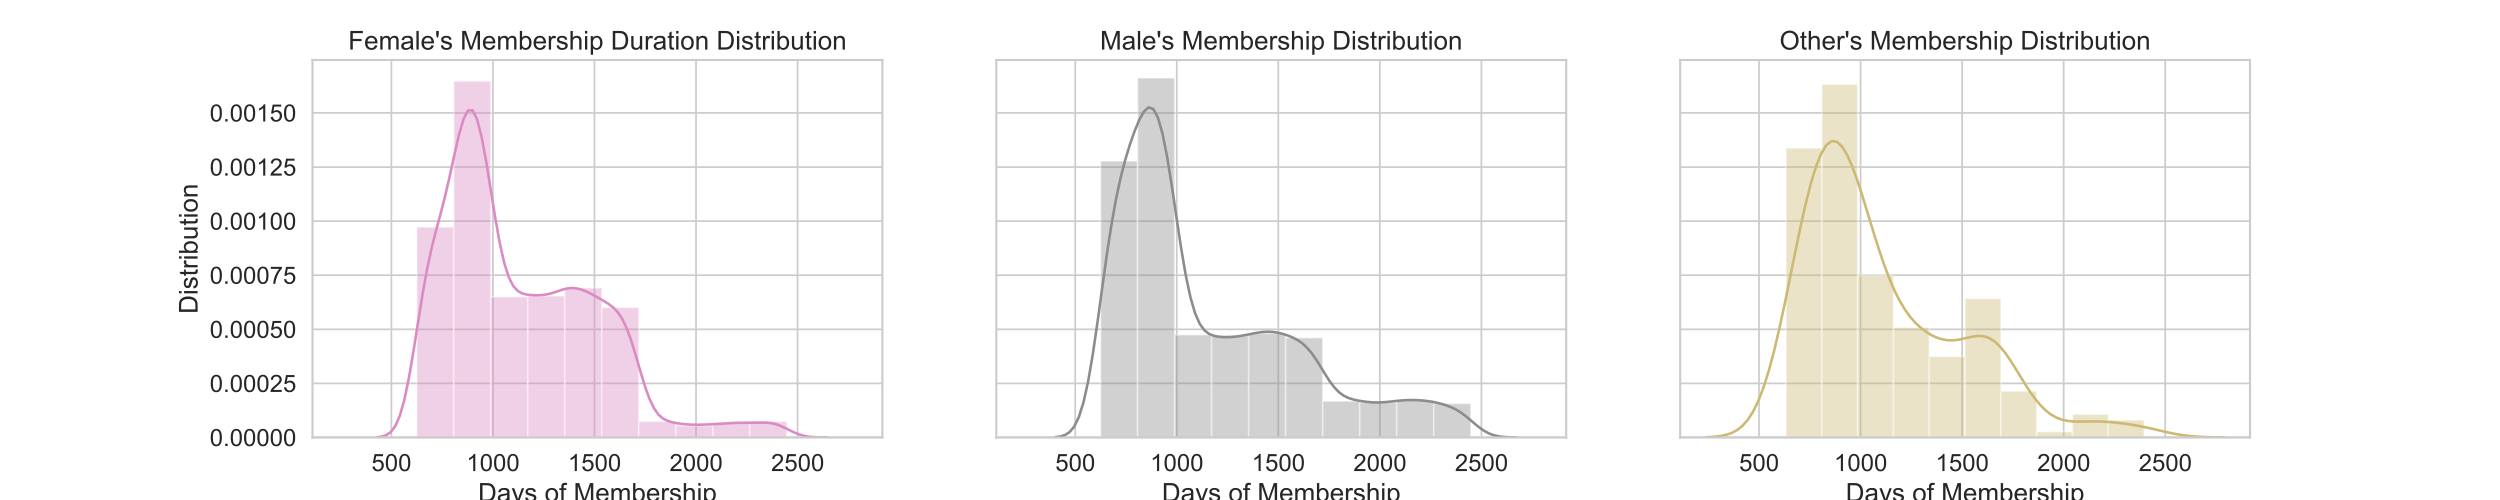 <?xml version="1.0" encoding="utf-8" standalone="no"?>
<!DOCTYPE svg PUBLIC "-//W3C//DTD SVG 1.1//EN"
  "http://www.w3.org/Graphics/SVG/1.1/DTD/svg11.dtd">
<!-- Created with matplotlib (https://matplotlib.org/) -->
<svg height="288pt" version="1.1" viewBox="0 0 1440 288" width="1440pt" xmlns="http://www.w3.org/2000/svg" xmlns:xlink="http://www.w3.org/1999/xlink">
 <defs>
  <style type="text/css">
*{stroke-linecap:butt;stroke-linejoin:round;}
  </style>
 </defs>
 <g id="figure_1">
  <g id="patch_1">
   <path d="M 0 288 
L 1440 288 
L 1440 0 
L 0 0 
z
" style="fill:#ffffff;"/>
  </g>
  <g id="axes_1">
   <g id="patch_2">
    <path d="M 180 252 
L 508.235 252 
L 508.235 34.56 
L 180 34.56 
z
" style="fill:#ffffff;"/>
   </g>
   <g id="matplotlib.axis_1">
    <g id="xtick_1">
     <g id="line2d_1">
      <path clip-path="url(#paa0505b356)" d="M 225.44 252 
L 225.44 34.56 
" style="fill:none;stroke:#cccccc;stroke-linecap:round;"/>
     </g>
     <g id="text_1">
      <!-- 500 -->
      <defs>
       <path d="M 4.156 18.75 
L 13.375 19.531 
Q 14.406 12.797 18.141 9.391 
Q 21.875 6 27.156 6 
Q 33.5 6 37.891 10.781 
Q 42.281 15.578 42.281 23.484 
Q 42.281 31 38.062 35.344 
Q 33.844 39.703 27 39.703 
Q 22.75 39.703 19.328 37.766 
Q 15.922 35.844 13.969 32.766 
L 5.719 33.844 
L 12.641 70.609 
L 48.25 70.609 
L 48.25 62.203 
L 19.672 62.203 
L 15.828 42.969 
Q 22.266 47.469 29.344 47.469 
Q 38.719 47.469 45.156 40.969 
Q 51.609 34.469 51.609 24.266 
Q 51.609 14.547 45.953 7.469 
Q 39.062 -1.219 27.156 -1.219 
Q 17.391 -1.219 11.203 4.25 
Q 5.031 9.719 4.156 18.75 
z
" id="ArialMT-53"/>
       <path d="M 4.156 35.297 
Q 4.156 48 6.766 55.734 
Q 9.375 63.484 14.516 67.672 
Q 19.672 71.875 27.484 71.875 
Q 33.25 71.875 37.594 69.547 
Q 41.938 67.234 44.766 62.859 
Q 47.609 58.5 49.219 52.219 
Q 50.828 45.953 50.828 35.297 
Q 50.828 22.703 48.234 14.969 
Q 45.656 7.234 40.5 3 
Q 35.359 -1.219 27.484 -1.219 
Q 17.141 -1.219 11.234 6.203 
Q 4.156 15.141 4.156 35.297 
z
M 13.188 35.297 
Q 13.188 17.672 17.312 11.828 
Q 21.438 6 27.484 6 
Q 33.547 6 37.672 11.859 
Q 41.797 17.719 41.797 35.297 
Q 41.797 52.984 37.672 58.781 
Q 33.547 64.594 27.391 64.594 
Q 21.344 64.594 17.719 59.469 
Q 13.188 52.938 13.188 35.297 
z
" id="ArialMT-48"/>
      </defs>
      <g style="fill:#262626;" transform="translate(213.97 271.342)scale(0.138 -0.138)">
       <use xlink:href="#ArialMT-53"/>
       <use x="55.615" xlink:href="#ArialMT-48"/>
       <use x="111.23" xlink:href="#ArialMT-48"/>
      </g>
     </g>
    </g>
    <g id="xtick_2">
     <g id="line2d_2">
      <path clip-path="url(#paa0505b356)" d="M 283.931 252 
L 283.931 34.56 
" style="fill:none;stroke:#cccccc;stroke-linecap:round;"/>
     </g>
     <g id="text_2">
      <!-- 1000 -->
      <defs>
       <path d="M 37.25 0 
L 28.469 0 
L 28.469 56 
Q 25.297 52.984 20.141 49.953 
Q 14.984 46.922 10.891 45.406 
L 10.891 53.906 
Q 18.266 57.375 23.781 62.297 
Q 29.297 67.234 31.594 71.875 
L 37.25 71.875 
z
" id="ArialMT-49"/>
      </defs>
      <g style="fill:#262626;" transform="translate(268.638 271.342)scale(0.138 -0.138)">
       <use xlink:href="#ArialMT-49"/>
       <use x="55.615" xlink:href="#ArialMT-48"/>
       <use x="111.23" xlink:href="#ArialMT-48"/>
       <use x="166.846" xlink:href="#ArialMT-48"/>
      </g>
     </g>
    </g>
    <g id="xtick_3">
     <g id="line2d_3">
      <path clip-path="url(#paa0505b356)" d="M 342.421 252 
L 342.421 34.56 
" style="fill:none;stroke:#cccccc;stroke-linecap:round;"/>
     </g>
     <g id="text_3">
      <!-- 1500 -->
      <g style="fill:#262626;" transform="translate(327.129 271.342)scale(0.138 -0.138)">
       <use xlink:href="#ArialMT-49"/>
       <use x="55.615" xlink:href="#ArialMT-53"/>
       <use x="111.23" xlink:href="#ArialMT-48"/>
       <use x="166.846" xlink:href="#ArialMT-48"/>
      </g>
     </g>
    </g>
    <g id="xtick_4">
     <g id="line2d_4">
      <path clip-path="url(#paa0505b356)" d="M 400.912 252 
L 400.912 34.56 
" style="fill:none;stroke:#cccccc;stroke-linecap:round;"/>
     </g>
     <g id="text_4">
      <!-- 2000 -->
      <defs>
       <path d="M 50.344 8.453 
L 50.344 0 
L 3.031 0 
Q 2.938 3.172 4.047 6.109 
Q 5.859 10.938 9.828 15.625 
Q 13.812 20.312 21.344 26.469 
Q 33.016 36.031 37.109 41.625 
Q 41.219 47.219 41.219 52.203 
Q 41.219 57.422 37.469 61 
Q 33.734 64.594 27.734 64.594 
Q 21.391 64.594 17.578 60.781 
Q 13.766 56.984 13.719 50.25 
L 4.688 51.172 
Q 5.609 61.281 11.656 66.578 
Q 17.719 71.875 27.938 71.875 
Q 38.234 71.875 44.234 66.156 
Q 50.25 60.453 50.25 52 
Q 50.25 47.703 48.484 43.547 
Q 46.734 39.406 42.656 34.812 
Q 38.578 30.219 29.109 22.219 
Q 21.188 15.578 18.938 13.203 
Q 16.703 10.844 15.234 8.453 
z
" id="ArialMT-50"/>
      </defs>
      <g style="fill:#262626;" transform="translate(385.62 271.342)scale(0.138 -0.138)">
       <use xlink:href="#ArialMT-50"/>
       <use x="55.615" xlink:href="#ArialMT-48"/>
       <use x="111.23" xlink:href="#ArialMT-48"/>
       <use x="166.846" xlink:href="#ArialMT-48"/>
      </g>
     </g>
    </g>
    <g id="xtick_5">
     <g id="line2d_5">
      <path clip-path="url(#paa0505b356)" d="M 459.403 252 
L 459.403 34.56 
" style="fill:none;stroke:#cccccc;stroke-linecap:round;"/>
     </g>
     <g id="text_5">
      <!-- 2500 -->
      <g style="fill:#262626;" transform="translate(444.111 271.342)scale(0.138 -0.138)">
       <use xlink:href="#ArialMT-50"/>
       <use x="55.615" xlink:href="#ArialMT-53"/>
       <use x="111.23" xlink:href="#ArialMT-48"/>
       <use x="166.846" xlink:href="#ArialMT-48"/>
      </g>
     </g>
    </g>
    <g id="text_6">
     <!-- Days of Membership -->
     <defs>
      <path d="M 7.719 0 
L 7.719 71.578 
L 32.375 71.578 
Q 40.719 71.578 45.125 70.562 
Q 51.266 69.141 55.609 65.438 
Q 61.281 60.641 64.078 53.188 
Q 66.891 45.75 66.891 36.188 
Q 66.891 28.031 64.984 21.734 
Q 63.094 15.438 60.109 11.297 
Q 57.125 7.172 53.578 4.797 
Q 50.047 2.438 45.047 1.219 
Q 40.047 0 33.547 0 
z
M 17.188 8.453 
L 32.469 8.453 
Q 39.547 8.453 43.578 9.766 
Q 47.609 11.078 50 13.484 
Q 53.375 16.844 55.25 22.531 
Q 57.125 28.219 57.125 36.328 
Q 57.125 47.562 53.438 53.594 
Q 49.75 59.625 44.484 61.672 
Q 40.672 63.141 32.234 63.141 
L 17.188 63.141 
z
" id="ArialMT-68"/>
      <path d="M 40.438 6.391 
Q 35.547 2.25 31.031 0.531 
Q 26.516 -1.172 21.344 -1.172 
Q 12.797 -1.172 8.203 3 
Q 3.609 7.172 3.609 13.672 
Q 3.609 17.484 5.344 20.625 
Q 7.078 23.781 9.891 25.688 
Q 12.703 27.594 16.219 28.562 
Q 18.797 29.25 24.031 29.891 
Q 34.672 31.156 39.703 32.906 
Q 39.75 34.719 39.75 35.203 
Q 39.75 40.578 37.25 42.781 
Q 33.891 45.75 27.25 45.75 
Q 21.047 45.75 18.094 43.578 
Q 15.141 41.406 13.719 35.891 
L 5.125 37.062 
Q 6.297 42.578 8.984 45.969 
Q 11.672 49.359 16.75 51.188 
Q 21.828 53.031 28.516 53.031 
Q 35.156 53.031 39.297 51.469 
Q 43.453 49.906 45.406 47.531 
Q 47.359 45.172 48.141 41.547 
Q 48.578 39.312 48.578 33.453 
L 48.578 21.734 
Q 48.578 9.469 49.141 6.219 
Q 49.703 2.984 51.375 0 
L 42.188 0 
Q 40.828 2.734 40.438 6.391 
z
M 39.703 26.031 
Q 34.906 24.078 25.344 22.703 
Q 19.922 21.922 17.672 20.938 
Q 15.438 19.969 14.203 18.094 
Q 12.984 16.219 12.984 13.922 
Q 12.984 10.406 15.641 8.062 
Q 18.312 5.719 23.438 5.719 
Q 28.516 5.719 32.469 7.938 
Q 36.422 10.156 38.281 14.016 
Q 39.703 17 39.703 22.797 
z
" id="ArialMT-97"/>
      <path d="M 6.203 -19.969 
L 5.219 -11.719 
Q 8.109 -12.5 10.25 -12.5 
Q 13.188 -12.5 14.938 -11.516 
Q 16.703 -10.547 17.828 -8.797 
Q 18.656 -7.469 20.516 -2.25 
Q 20.75 -1.516 21.297 -0.094 
L 1.609 51.859 
L 11.078 51.859 
L 21.875 21.828 
Q 23.969 16.109 25.641 9.812 
Q 27.156 15.875 29.25 21.625 
L 40.328 51.859 
L 49.125 51.859 
L 29.391 -0.875 
Q 26.219 -9.422 24.469 -12.641 
Q 22.125 -17 19.094 -19.016 
Q 16.062 -21.047 11.859 -21.047 
Q 9.328 -21.047 6.203 -19.969 
z
" id="ArialMT-121"/>
      <path d="M 3.078 15.484 
L 11.766 16.844 
Q 12.5 11.625 15.844 8.844 
Q 19.188 6.062 25.203 6.062 
Q 31.25 6.062 34.172 8.516 
Q 37.109 10.984 37.109 14.312 
Q 37.109 17.281 34.516 19 
Q 32.719 20.172 25.531 21.969 
Q 15.875 24.422 12.141 26.203 
Q 8.406 27.984 6.469 31.125 
Q 4.547 34.281 4.547 38.094 
Q 4.547 41.547 6.125 44.5 
Q 7.719 47.469 10.453 49.422 
Q 12.5 50.922 16.031 51.969 
Q 19.578 53.031 23.641 53.031 
Q 29.734 53.031 34.344 51.266 
Q 38.969 49.516 41.156 46.5 
Q 43.359 43.5 44.188 38.484 
L 35.594 37.312 
Q 35.016 41.312 32.203 43.547 
Q 29.391 45.797 24.266 45.797 
Q 18.219 45.797 15.625 43.797 
Q 13.031 41.797 13.031 39.109 
Q 13.031 37.406 14.109 36.031 
Q 15.188 34.625 17.484 33.688 
Q 18.797 33.203 25.25 31.453 
Q 34.578 28.953 38.25 27.359 
Q 41.938 25.781 44.031 22.75 
Q 46.141 19.734 46.141 15.234 
Q 46.141 10.844 43.578 6.953 
Q 41.016 3.078 36.172 0.953 
Q 31.344 -1.172 25.25 -1.172 
Q 15.141 -1.172 9.844 3.031 
Q 4.547 7.234 3.078 15.484 
z
" id="ArialMT-115"/>
      <path id="ArialMT-32"/>
      <path d="M 3.328 25.922 
Q 3.328 40.328 11.328 47.266 
Q 18.016 53.031 27.641 53.031 
Q 38.328 53.031 45.109 46.016 
Q 51.906 39.016 51.906 26.656 
Q 51.906 16.656 48.906 10.906 
Q 45.906 5.172 40.156 2 
Q 34.422 -1.172 27.641 -1.172 
Q 16.75 -1.172 10.031 5.812 
Q 3.328 12.797 3.328 25.922 
z
M 12.359 25.922 
Q 12.359 15.969 16.703 11.016 
Q 21.047 6.062 27.641 6.062 
Q 34.188 6.062 38.531 11.031 
Q 42.875 16.016 42.875 26.219 
Q 42.875 35.844 38.5 40.797 
Q 34.125 45.75 27.641 45.75 
Q 21.047 45.75 16.703 40.812 
Q 12.359 35.891 12.359 25.922 
z
" id="ArialMT-111"/>
      <path d="M 8.688 0 
L 8.688 45.016 
L 0.922 45.016 
L 0.922 51.859 
L 8.688 51.859 
L 8.688 57.375 
Q 8.688 62.594 9.625 65.141 
Q 10.891 68.562 14.078 70.672 
Q 17.281 72.797 23.047 72.797 
Q 26.766 72.797 31.25 71.922 
L 29.938 64.266 
Q 27.203 64.75 24.75 64.75 
Q 20.75 64.75 19.094 63.031 
Q 17.438 61.328 17.438 56.641 
L 17.438 51.859 
L 27.547 51.859 
L 27.547 45.016 
L 17.438 45.016 
L 17.438 0 
z
" id="ArialMT-102"/>
      <path d="M 7.422 0 
L 7.422 71.578 
L 21.688 71.578 
L 38.625 20.906 
Q 40.969 13.812 42.047 10.297 
Q 43.266 14.203 45.844 21.781 
L 62.984 71.578 
L 75.734 71.578 
L 75.734 0 
L 66.609 0 
L 66.609 59.906 
L 45.797 0 
L 37.25 0 
L 16.547 60.938 
L 16.547 0 
z
" id="ArialMT-77"/>
      <path d="M 42.094 16.703 
L 51.172 15.578 
Q 49.031 7.625 43.219 3.219 
Q 37.406 -1.172 28.375 -1.172 
Q 17 -1.172 10.328 5.828 
Q 3.656 12.844 3.656 25.484 
Q 3.656 38.578 10.391 45.797 
Q 17.141 53.031 27.875 53.031 
Q 38.281 53.031 44.875 45.953 
Q 51.469 38.875 51.469 26.031 
Q 51.469 25.25 51.422 23.688 
L 12.75 23.688 
Q 13.234 15.141 17.578 10.594 
Q 21.922 6.062 28.422 6.062 
Q 33.25 6.062 36.672 8.594 
Q 40.094 11.141 42.094 16.703 
z
M 13.234 30.906 
L 42.188 30.906 
Q 41.609 37.453 38.875 40.719 
Q 34.672 45.797 27.984 45.797 
Q 21.922 45.797 17.797 41.75 
Q 13.672 37.703 13.234 30.906 
z
" id="ArialMT-101"/>
      <path d="M 6.594 0 
L 6.594 51.859 
L 14.453 51.859 
L 14.453 44.578 
Q 16.891 48.391 20.938 50.703 
Q 25 53.031 30.172 53.031 
Q 35.938 53.031 39.625 50.641 
Q 43.312 48.25 44.828 43.953 
Q 50.984 53.031 60.844 53.031 
Q 68.562 53.031 72.703 48.75 
Q 76.859 44.484 76.859 35.594 
L 76.859 0 
L 68.109 0 
L 68.109 32.672 
Q 68.109 37.938 67.25 40.25 
Q 66.406 42.578 64.156 43.984 
Q 61.922 45.406 58.891 45.406 
Q 53.422 45.406 49.797 41.766 
Q 46.188 38.141 46.188 30.125 
L 46.188 0 
L 37.406 0 
L 37.406 33.688 
Q 37.406 39.547 35.25 42.469 
Q 33.109 45.406 28.219 45.406 
Q 24.516 45.406 21.359 43.453 
Q 18.219 41.5 16.797 37.734 
Q 15.375 33.984 15.375 26.906 
L 15.375 0 
z
" id="ArialMT-109"/>
      <path d="M 14.703 0 
L 6.547 0 
L 6.547 71.578 
L 15.328 71.578 
L 15.328 46.047 
Q 20.906 53.031 29.547 53.031 
Q 34.328 53.031 38.594 51.094 
Q 42.875 49.172 45.625 45.672 
Q 48.391 42.188 49.953 37.25 
Q 51.516 32.328 51.516 26.703 
Q 51.516 13.375 44.922 6.094 
Q 38.328 -1.172 29.109 -1.172 
Q 19.922 -1.172 14.703 6.5 
z
M 14.594 26.312 
Q 14.594 17 17.141 12.844 
Q 21.297 6.062 28.375 6.062 
Q 34.125 6.062 38.328 11.062 
Q 42.531 16.062 42.531 25.984 
Q 42.531 36.141 38.5 40.969 
Q 34.469 45.797 28.766 45.797 
Q 23 45.797 18.797 40.797 
Q 14.594 35.797 14.594 26.312 
z
" id="ArialMT-98"/>
      <path d="M 6.5 0 
L 6.5 51.859 
L 14.406 51.859 
L 14.406 44 
Q 17.438 49.516 20 51.266 
Q 22.562 53.031 25.641 53.031 
Q 30.078 53.031 34.672 50.203 
L 31.641 42.047 
Q 28.422 43.953 25.203 43.953 
Q 22.312 43.953 20.016 42.219 
Q 17.719 40.484 16.75 37.406 
Q 15.281 32.719 15.281 27.156 
L 15.281 0 
z
" id="ArialMT-114"/>
      <path d="M 6.594 0 
L 6.594 71.578 
L 15.375 71.578 
L 15.375 45.906 
Q 21.531 53.031 30.906 53.031 
Q 36.672 53.031 40.922 50.75 
Q 45.172 48.484 47 44.484 
Q 48.828 40.484 48.828 32.859 
L 48.828 0 
L 40.047 0 
L 40.047 32.859 
Q 40.047 39.453 37.188 42.453 
Q 34.328 45.453 29.109 45.453 
Q 25.203 45.453 21.75 43.422 
Q 18.312 41.406 16.844 37.938 
Q 15.375 34.469 15.375 28.375 
L 15.375 0 
z
" id="ArialMT-104"/>
      <path d="M 6.641 61.469 
L 6.641 71.578 
L 15.438 71.578 
L 15.438 61.469 
z
M 6.641 0 
L 6.641 51.859 
L 15.438 51.859 
L 15.438 0 
z
" id="ArialMT-105"/>
      <path d="M 6.594 -19.875 
L 6.594 51.859 
L 14.594 51.859 
L 14.594 45.125 
Q 17.438 49.078 21 51.047 
Q 24.562 53.031 29.641 53.031 
Q 36.281 53.031 41.359 49.609 
Q 46.438 46.188 49.016 39.953 
Q 51.609 33.734 51.609 26.312 
Q 51.609 18.359 48.75 11.984 
Q 45.906 5.609 40.453 2.219 
Q 35.016 -1.172 29 -1.172 
Q 24.609 -1.172 21.109 0.688 
Q 17.625 2.547 15.375 5.375 
L 15.375 -19.875 
z
M 14.547 25.641 
Q 14.547 15.625 18.594 10.844 
Q 22.656 6.062 28.422 6.062 
Q 34.281 6.062 38.453 11.016 
Q 42.625 15.969 42.625 26.375 
Q 42.625 36.281 38.547 41.203 
Q 34.469 46.141 28.812 46.141 
Q 23.188 46.141 18.859 40.891 
Q 14.547 35.641 14.547 25.641 
z
" id="ArialMT-112"/>
     </defs>
     <g style="fill:#262626;" transform="translate(275.347 288.994)scale(0.15 -0.15)">
      <use xlink:href="#ArialMT-68"/>
      <use x="72.217" xlink:href="#ArialMT-97"/>
      <use x="127.832" xlink:href="#ArialMT-121"/>
      <use x="177.832" xlink:href="#ArialMT-115"/>
      <use x="227.832" xlink:href="#ArialMT-32"/>
      <use x="255.615" xlink:href="#ArialMT-111"/>
      <use x="311.23" xlink:href="#ArialMT-102"/>
      <use x="339.014" xlink:href="#ArialMT-32"/>
      <use x="366.797" xlink:href="#ArialMT-77"/>
      <use x="450.098" xlink:href="#ArialMT-101"/>
      <use x="505.713" xlink:href="#ArialMT-109"/>
      <use x="589.014" xlink:href="#ArialMT-98"/>
      <use x="644.629" xlink:href="#ArialMT-101"/>
      <use x="700.244" xlink:href="#ArialMT-114"/>
      <use x="733.545" xlink:href="#ArialMT-115"/>
      <use x="783.545" xlink:href="#ArialMT-104"/>
      <use x="839.16" xlink:href="#ArialMT-105"/>
      <use x="861.377" xlink:href="#ArialMT-112"/>
     </g>
    </g>
   </g>
   <g id="matplotlib.axis_2">
    <g id="ytick_1">
     <g id="line2d_6">
      <path clip-path="url(#paa0505b356)" d="M 180 252 
L 508.235 252 
" style="fill:none;stroke:#cccccc;stroke-linecap:round;"/>
     </g>
     <g id="text_7">
      <!-- 0.00000 -->
      <defs>
       <path d="M 9.078 0 
L 9.078 10.016 
L 19.094 10.016 
L 19.094 0 
z
" id="ArialMT-46"/>
      </defs>
      <g style="fill:#262626;" transform="translate(120.802 256.921)scale(0.138 -0.138)">
       <use xlink:href="#ArialMT-48"/>
       <use x="55.615" xlink:href="#ArialMT-46"/>
       <use x="83.398" xlink:href="#ArialMT-48"/>
       <use x="139.014" xlink:href="#ArialMT-48"/>
       <use x="194.629" xlink:href="#ArialMT-48"/>
       <use x="250.244" xlink:href="#ArialMT-48"/>
       <use x="305.859" xlink:href="#ArialMT-48"/>
      </g>
     </g>
    </g>
    <g id="ytick_2">
     <g id="line2d_7">
      <path clip-path="url(#paa0505b356)" d="M 180 220.844 
L 508.235 220.844 
" style="fill:none;stroke:#cccccc;stroke-linecap:round;"/>
     </g>
     <g id="text_8">
      <!-- 0.00025 -->
      <g style="fill:#262626;" transform="translate(120.802 225.765)scale(0.138 -0.138)">
       <use xlink:href="#ArialMT-48"/>
       <use x="55.615" xlink:href="#ArialMT-46"/>
       <use x="83.398" xlink:href="#ArialMT-48"/>
       <use x="139.014" xlink:href="#ArialMT-48"/>
       <use x="194.629" xlink:href="#ArialMT-48"/>
       <use x="250.244" xlink:href="#ArialMT-50"/>
       <use x="305.859" xlink:href="#ArialMT-53"/>
      </g>
     </g>
    </g>
    <g id="ytick_3">
     <g id="line2d_8">
      <path clip-path="url(#paa0505b356)" d="M 180 189.688 
L 508.235 189.688 
" style="fill:none;stroke:#cccccc;stroke-linecap:round;"/>
     </g>
     <g id="text_9">
      <!-- 0.00050 -->
      <g style="fill:#262626;" transform="translate(120.802 194.609)scale(0.138 -0.138)">
       <use xlink:href="#ArialMT-48"/>
       <use x="55.615" xlink:href="#ArialMT-46"/>
       <use x="83.398" xlink:href="#ArialMT-48"/>
       <use x="139.014" xlink:href="#ArialMT-48"/>
       <use x="194.629" xlink:href="#ArialMT-48"/>
       <use x="250.244" xlink:href="#ArialMT-53"/>
       <use x="305.859" xlink:href="#ArialMT-48"/>
      </g>
     </g>
    </g>
    <g id="ytick_4">
     <g id="line2d_9">
      <path clip-path="url(#paa0505b356)" d="M 180 158.531 
L 508.235 158.531 
" style="fill:none;stroke:#cccccc;stroke-linecap:round;"/>
     </g>
     <g id="text_10">
      <!-- 0.00075 -->
      <defs>
       <path d="M 4.734 62.203 
L 4.734 70.656 
L 51.078 70.656 
L 51.078 63.812 
Q 44.234 56.547 37.516 44.484 
Q 30.812 32.422 27.156 19.672 
Q 24.516 10.688 23.781 0 
L 14.75 0 
Q 14.891 8.453 18.062 20.406 
Q 21.234 32.375 27.172 43.484 
Q 33.109 54.594 39.797 62.203 
z
" id="ArialMT-55"/>
      </defs>
      <g style="fill:#262626;" transform="translate(120.802 163.452)scale(0.138 -0.138)">
       <use xlink:href="#ArialMT-48"/>
       <use x="55.615" xlink:href="#ArialMT-46"/>
       <use x="83.398" xlink:href="#ArialMT-48"/>
       <use x="139.014" xlink:href="#ArialMT-48"/>
       <use x="194.629" xlink:href="#ArialMT-48"/>
       <use x="250.244" xlink:href="#ArialMT-55"/>
       <use x="305.859" xlink:href="#ArialMT-53"/>
      </g>
     </g>
    </g>
    <g id="ytick_5">
     <g id="line2d_10">
      <path clip-path="url(#paa0505b356)" d="M 180 127.375 
L 508.235 127.375 
" style="fill:none;stroke:#cccccc;stroke-linecap:round;"/>
     </g>
     <g id="text_11">
      <!-- 0.00100 -->
      <g style="fill:#262626;" transform="translate(120.802 132.296)scale(0.138 -0.138)">
       <use xlink:href="#ArialMT-48"/>
       <use x="55.615" xlink:href="#ArialMT-46"/>
       <use x="83.398" xlink:href="#ArialMT-48"/>
       <use x="139.014" xlink:href="#ArialMT-48"/>
       <use x="194.629" xlink:href="#ArialMT-49"/>
       <use x="250.244" xlink:href="#ArialMT-48"/>
       <use x="305.859" xlink:href="#ArialMT-48"/>
      </g>
     </g>
    </g>
    <g id="ytick_6">
     <g id="line2d_11">
      <path clip-path="url(#paa0505b356)" d="M 180 96.219 
L 508.235 96.219 
" style="fill:none;stroke:#cccccc;stroke-linecap:round;"/>
     </g>
     <g id="text_12">
      <!-- 0.00125 -->
      <g style="fill:#262626;" transform="translate(120.802 101.14)scale(0.138 -0.138)">
       <use xlink:href="#ArialMT-48"/>
       <use x="55.615" xlink:href="#ArialMT-46"/>
       <use x="83.398" xlink:href="#ArialMT-48"/>
       <use x="139.014" xlink:href="#ArialMT-48"/>
       <use x="194.629" xlink:href="#ArialMT-49"/>
       <use x="250.244" xlink:href="#ArialMT-50"/>
       <use x="305.859" xlink:href="#ArialMT-53"/>
      </g>
     </g>
    </g>
    <g id="ytick_7">
     <g id="line2d_12">
      <path clip-path="url(#paa0505b356)" d="M 180 65.063 
L 508.235 65.063 
" style="fill:none;stroke:#cccccc;stroke-linecap:round;"/>
     </g>
     <g id="text_13">
      <!-- 0.00150 -->
      <g style="fill:#262626;" transform="translate(120.802 69.984)scale(0.138 -0.138)">
       <use xlink:href="#ArialMT-48"/>
       <use x="55.615" xlink:href="#ArialMT-46"/>
       <use x="83.398" xlink:href="#ArialMT-48"/>
       <use x="139.014" xlink:href="#ArialMT-48"/>
       <use x="194.629" xlink:href="#ArialMT-49"/>
       <use x="250.244" xlink:href="#ArialMT-53"/>
       <use x="305.859" xlink:href="#ArialMT-48"/>
      </g>
     </g>
    </g>
    <g id="text_14">
     <!-- Distribution -->
     <defs>
      <path d="M 25.781 7.859 
L 27.047 0.094 
Q 23.344 -0.688 20.406 -0.688 
Q 15.625 -0.688 12.984 0.828 
Q 10.359 2.344 9.281 4.812 
Q 8.203 7.281 8.203 15.188 
L 8.203 45.016 
L 1.766 45.016 
L 1.766 51.859 
L 8.203 51.859 
L 8.203 64.703 
L 16.938 69.969 
L 16.938 51.859 
L 25.781 51.859 
L 25.781 45.016 
L 16.938 45.016 
L 16.938 14.703 
Q 16.938 10.938 17.406 9.859 
Q 17.875 8.797 18.922 8.156 
Q 19.969 7.516 21.922 7.516 
Q 23.391 7.516 25.781 7.859 
z
" id="ArialMT-116"/>
      <path d="M 40.578 0 
L 40.578 7.625 
Q 34.516 -1.172 24.125 -1.172 
Q 19.531 -1.172 15.547 0.578 
Q 11.578 2.344 9.641 5 
Q 7.719 7.672 6.938 11.531 
Q 6.391 14.109 6.391 19.734 
L 6.391 51.859 
L 15.188 51.859 
L 15.188 23.094 
Q 15.188 16.219 15.719 13.812 
Q 16.547 10.359 19.234 8.375 
Q 21.922 6.391 25.875 6.391 
Q 29.828 6.391 33.297 8.422 
Q 36.766 10.453 38.203 13.938 
Q 39.656 17.438 39.656 24.078 
L 39.656 51.859 
L 48.438 51.859 
L 48.438 0 
z
" id="ArialMT-117"/>
      <path d="M 6.594 0 
L 6.594 51.859 
L 14.5 51.859 
L 14.5 44.484 
Q 20.219 53.031 31 53.031 
Q 35.688 53.031 39.625 51.344 
Q 43.562 49.656 45.516 46.922 
Q 47.469 44.188 48.25 40.438 
Q 48.734 37.984 48.734 31.891 
L 48.734 0 
L 39.938 0 
L 39.938 31.547 
Q 39.938 36.922 38.906 39.578 
Q 37.891 42.234 35.281 43.812 
Q 32.672 45.406 29.156 45.406 
Q 23.531 45.406 19.453 41.844 
Q 15.375 38.281 15.375 28.328 
L 15.375 0 
z
" id="ArialMT-110"/>
     </defs>
     <g style="fill:#262626;" transform="translate(113.821 180.793)rotate(-90)scale(0.15 -0.15)">
      <use xlink:href="#ArialMT-68"/>
      <use x="72.217" xlink:href="#ArialMT-105"/>
      <use x="94.434" xlink:href="#ArialMT-115"/>
      <use x="144.434" xlink:href="#ArialMT-116"/>
      <use x="172.217" xlink:href="#ArialMT-114"/>
      <use x="205.518" xlink:href="#ArialMT-105"/>
      <use x="227.734" xlink:href="#ArialMT-98"/>
      <use x="283.35" xlink:href="#ArialMT-117"/>
      <use x="338.965" xlink:href="#ArialMT-116"/>
      <use x="366.748" xlink:href="#ArialMT-105"/>
      <use x="388.965" xlink:href="#ArialMT-111"/>
      <use x="444.58" xlink:href="#ArialMT-110"/>
     </g>
    </g>
   </g>
   <g id="patch_3">
    <path clip-path="url(#paa0505b356)" d="M 240.062 252 
L 261.376 252 
L 261.376 130.802 
L 240.062 130.802 
z
" style="fill:#da8bc3;opacity:0.4;stroke:#ffffff;stroke-linejoin:miter;"/>
   </g>
   <g id="patch_4">
    <path clip-path="url(#paa0505b356)" d="M 261.376 252 
L 282.691 252 
L 282.691 46.767 
L 261.376 46.767 
z
" style="fill:#da8bc3;opacity:0.4;stroke:#ffffff;stroke-linejoin:miter;"/>
   </g>
   <g id="patch_5">
    <path clip-path="url(#paa0505b356)" d="M 282.691 252 
L 304.005 252 
L 304.005 170.978 
L 282.691 170.978 
z
" style="fill:#da8bc3;opacity:0.4;stroke:#ffffff;stroke-linejoin:miter;"/>
   </g>
   <g id="patch_6">
    <path clip-path="url(#paa0505b356)" d="M 304.005 252 
L 325.319 252 
L 325.319 170.42 
L 304.005 170.42 
z
" style="fill:#da8bc3;opacity:0.4;stroke:#ffffff;stroke-linejoin:miter;"/>
   </g>
   <g id="patch_7">
    <path clip-path="url(#paa0505b356)" d="M 325.319 252 
L 346.633 252 
L 346.633 165.844 
L 325.319 165.844 
z
" style="fill:#da8bc3;opacity:0.4;stroke:#ffffff;stroke-linejoin:miter;"/>
   </g>
   <g id="patch_8">
    <path clip-path="url(#paa0505b356)" d="M 346.633 252 
L 367.947 252 
L 367.947 177.116 
L 346.633 177.116 
z
" style="fill:#da8bc3;opacity:0.4;stroke:#ffffff;stroke-linejoin:miter;"/>
   </g>
   <g id="patch_9">
    <path clip-path="url(#paa0505b356)" d="M 367.947 252 
L 389.261 252 
L 389.261 242.737 
L 367.947 242.737 
z
" style="fill:#da8bc3;opacity:0.4;stroke:#ffffff;stroke-linejoin:miter;"/>
   </g>
   <g id="patch_10">
    <path clip-path="url(#paa0505b356)" d="M 389.261 252 
L 410.575 252 
L 410.575 245.192 
L 389.261 245.192 
z
" style="fill:#da8bc3;opacity:0.4;stroke:#ffffff;stroke-linejoin:miter;"/>
   </g>
   <g id="patch_11">
    <path clip-path="url(#paa0505b356)" d="M 410.575 252 
L 431.889 252 
L 431.889 243.407 
L 410.575 243.407 
z
" style="fill:#da8bc3;opacity:0.4;stroke:#ffffff;stroke-linejoin:miter;"/>
   </g>
   <g id="patch_12">
    <path clip-path="url(#paa0505b356)" d="M 431.889 252 
L 453.203 252 
L 453.203 242.737 
L 431.889 242.737 
z
" style="fill:#da8bc3;opacity:0.4;stroke:#ffffff;stroke-linejoin:miter;"/>
   </g>
   <g id="line2d_13">
    <path clip-path="url(#paa0505b356)" d="M 217.224 251.825 
L 219.839 251.491 
L 222.453 250.672 
L 225.067 248.886 
L 227.682 245.423 
L 230.296 239.447 
L 232.91 230.273 
L 235.525 217.734 
L 238.139 202.462 
L 240.753 185.85 
L 243.368 169.617 
L 245.982 155.154 
L 248.596 142.985 
L 251.211 132.632 
L 253.825 122.942 
L 256.439 112.729 
L 259.053 101.416 
L 261.668 89.4 
L 264.282 77.971 
L 266.896 68.86 
L 269.511 63.671 
L 272.125 63.465 
L 274.739 68.584 
L 277.354 78.647 
L 279.968 92.585 
L 282.582 108.732 
L 285.197 125.086 
L 287.811 139.752 
L 290.425 151.425 
L 293.039 159.658 
L 295.654 164.795 
L 298.268 167.633 
L 300.882 169.04 
L 303.497 169.686 
L 306.111 169.972 
L 308.725 170.07 
L 311.34 170.005 
L 313.954 169.738 
L 316.568 169.221 
L 319.183 168.464 
L 321.797 167.563 
L 324.411 166.702 
L 327.025 166.089 
L 329.64 165.879 
L 332.254 166.128 
L 334.868 166.8 
L 337.483 167.808 
L 340.097 169.055 
L 342.711 170.45 
L 345.326 171.921 
L 347.94 173.441 
L 350.554 175.081 
L 353.169 177.064 
L 355.783 179.772 
L 358.397 183.676 
L 361.011 189.168 
L 363.626 196.34 
L 366.24 204.837 
L 368.854 213.871 
L 371.469 222.447 
L 374.083 229.699 
L 376.697 235.163 
L 379.312 238.846 
L 381.926 241.107 
L 384.54 242.427 
L 387.155 243.219 
L 389.769 243.745 
L 392.383 244.126 
L 394.997 244.395 
L 397.612 244.559 
L 400.226 244.628 
L 402.84 244.621 
L 405.455 244.563 
L 408.069 244.47 
L 410.683 244.351 
L 413.298 244.207 
L 415.912 244.038 
L 418.526 243.859 
L 421.141 243.693 
L 423.755 243.572 
L 426.369 243.511 
L 428.983 243.501 
L 431.598 243.507 
L 434.212 243.493 
L 436.826 243.449 
L 439.441 243.42 
L 442.055 243.5 
L 444.669 243.81 
L 447.284 244.441 
L 449.898 245.411 
L 452.512 246.638 
L 455.127 247.964 
L 457.741 249.21 
L 460.355 250.239 
L 462.969 250.989 
L 465.584 251.474 
L 468.198 251.753 
L 470.812 251.895 
L 473.427 251.96 
L 476.041 251.986 
" style="fill:none;stroke:#da8bc3;stroke-linecap:round;stroke-width:1.5;"/>
   </g>
   <g id="patch_13">
    <path d="M 180 252 
L 180 34.56 
" style="fill:none;stroke:#cccccc;stroke-linecap:square;stroke-linejoin:miter;stroke-width:1.25;"/>
   </g>
   <g id="patch_14">
    <path d="M 508.235 252 
L 508.235 34.56 
" style="fill:none;stroke:#cccccc;stroke-linecap:square;stroke-linejoin:miter;stroke-width:1.25;"/>
   </g>
   <g id="patch_15">
    <path d="M 180 252 
L 508.235 252 
" style="fill:none;stroke:#cccccc;stroke-linecap:square;stroke-linejoin:miter;stroke-width:1.25;"/>
   </g>
   <g id="patch_16">
    <path d="M 180 34.56 
L 508.235 34.56 
" style="fill:none;stroke:#cccccc;stroke-linecap:square;stroke-linejoin:miter;stroke-width:1.25;"/>
   </g>
   <g id="text_15">
    <!-- Female's Membership Duration Distribution -->
    <defs>
     <path d="M 8.203 0 
L 8.203 71.578 
L 56.5 71.578 
L 56.5 63.141 
L 17.672 63.141 
L 17.672 40.969 
L 51.266 40.969 
L 51.266 32.516 
L 17.672 32.516 
L 17.672 0 
z
" id="ArialMT-70"/>
     <path d="M 6.391 0 
L 6.391 71.578 
L 15.188 71.578 
L 15.188 0 
z
" id="ArialMT-108"/>
     <path d="M 6.641 46.234 
L 4.391 59.625 
L 4.391 71.578 
L 14.406 71.578 
L 14.406 59.625 
L 12.062 46.234 
z
" id="ArialMT-39"/>
    </defs>
    <g style="fill:#262626;" transform="translate(200.557 28.56)scale(0.15 -0.15)">
     <use xlink:href="#ArialMT-70"/>
     <use x="61.084" xlink:href="#ArialMT-101"/>
     <use x="116.699" xlink:href="#ArialMT-109"/>
     <use x="200" xlink:href="#ArialMT-97"/>
     <use x="255.615" xlink:href="#ArialMT-108"/>
     <use x="277.832" xlink:href="#ArialMT-101"/>
     <use x="333.447" xlink:href="#ArialMT-39"/>
     <use x="352.539" xlink:href="#ArialMT-115"/>
     <use x="402.539" xlink:href="#ArialMT-32"/>
     <use x="430.322" xlink:href="#ArialMT-77"/>
     <use x="513.623" xlink:href="#ArialMT-101"/>
     <use x="569.238" xlink:href="#ArialMT-109"/>
     <use x="652.539" xlink:href="#ArialMT-98"/>
     <use x="708.154" xlink:href="#ArialMT-101"/>
     <use x="763.77" xlink:href="#ArialMT-114"/>
     <use x="797.07" xlink:href="#ArialMT-115"/>
     <use x="847.07" xlink:href="#ArialMT-104"/>
     <use x="902.686" xlink:href="#ArialMT-105"/>
     <use x="924.902" xlink:href="#ArialMT-112"/>
     <use x="980.518" xlink:href="#ArialMT-32"/>
     <use x="1008.301" xlink:href="#ArialMT-68"/>
     <use x="1080.518" xlink:href="#ArialMT-117"/>
     <use x="1136.133" xlink:href="#ArialMT-114"/>
     <use x="1169.434" xlink:href="#ArialMT-97"/>
     <use x="1225.049" xlink:href="#ArialMT-116"/>
     <use x="1252.832" xlink:href="#ArialMT-105"/>
     <use x="1275.049" xlink:href="#ArialMT-111"/>
     <use x="1330.664" xlink:href="#ArialMT-110"/>
     <use x="1386.279" xlink:href="#ArialMT-32"/>
     <use x="1414.062" xlink:href="#ArialMT-68"/>
     <use x="1486.279" xlink:href="#ArialMT-105"/>
     <use x="1508.496" xlink:href="#ArialMT-115"/>
     <use x="1558.496" xlink:href="#ArialMT-116"/>
     <use x="1586.279" xlink:href="#ArialMT-114"/>
     <use x="1619.58" xlink:href="#ArialMT-105"/>
     <use x="1641.797" xlink:href="#ArialMT-98"/>
     <use x="1697.412" xlink:href="#ArialMT-117"/>
     <use x="1753.027" xlink:href="#ArialMT-116"/>
     <use x="1780.811" xlink:href="#ArialMT-105"/>
     <use x="1803.027" xlink:href="#ArialMT-111"/>
     <use x="1858.643" xlink:href="#ArialMT-110"/>
    </g>
   </g>
  </g>
  <g id="axes_2">
   <g id="patch_17">
    <path d="M 573.882 252 
L 902.118 252 
L 902.118 34.56 
L 573.882 34.56 
z
" style="fill:#ffffff;"/>
   </g>
   <g id="matplotlib.axis_3">
    <g id="xtick_6">
     <g id="line2d_14">
      <path clip-path="url(#p8b6f3cf575)" d="M 619.322 252 
L 619.322 34.56 
" style="fill:none;stroke:#cccccc;stroke-linecap:round;"/>
     </g>
     <g id="text_16">
      <!-- 500 -->
      <g style="fill:#262626;" transform="translate(607.853 271.342)scale(0.138 -0.138)">
       <use xlink:href="#ArialMT-53"/>
       <use x="55.615" xlink:href="#ArialMT-48"/>
       <use x="111.23" xlink:href="#ArialMT-48"/>
      </g>
     </g>
    </g>
    <g id="xtick_7">
     <g id="line2d_15">
      <path clip-path="url(#p8b6f3cf575)" d="M 677.813 252 
L 677.813 34.56 
" style="fill:none;stroke:#cccccc;stroke-linecap:round;"/>
     </g>
     <g id="text_17">
      <!-- 1000 -->
      <g style="fill:#262626;" transform="translate(662.52 271.342)scale(0.138 -0.138)">
       <use xlink:href="#ArialMT-49"/>
       <use x="55.615" xlink:href="#ArialMT-48"/>
       <use x="111.23" xlink:href="#ArialMT-48"/>
       <use x="166.846" xlink:href="#ArialMT-48"/>
      </g>
     </g>
    </g>
    <g id="xtick_8">
     <g id="line2d_16">
      <path clip-path="url(#p8b6f3cf575)" d="M 736.304 252 
L 736.304 34.56 
" style="fill:none;stroke:#cccccc;stroke-linecap:round;"/>
     </g>
     <g id="text_18">
      <!-- 1500 -->
      <g style="fill:#262626;" transform="translate(721.011 271.342)scale(0.138 -0.138)">
       <use xlink:href="#ArialMT-49"/>
       <use x="55.615" xlink:href="#ArialMT-53"/>
       <use x="111.23" xlink:href="#ArialMT-48"/>
       <use x="166.846" xlink:href="#ArialMT-48"/>
      </g>
     </g>
    </g>
    <g id="xtick_9">
     <g id="line2d_17">
      <path clip-path="url(#p8b6f3cf575)" d="M 794.795 252 
L 794.795 34.56 
" style="fill:none;stroke:#cccccc;stroke-linecap:round;"/>
     </g>
     <g id="text_19">
      <!-- 2000 -->
      <g style="fill:#262626;" transform="translate(779.502 271.342)scale(0.138 -0.138)">
       <use xlink:href="#ArialMT-50"/>
       <use x="55.615" xlink:href="#ArialMT-48"/>
       <use x="111.23" xlink:href="#ArialMT-48"/>
       <use x="166.846" xlink:href="#ArialMT-48"/>
      </g>
     </g>
    </g>
    <g id="xtick_10">
     <g id="line2d_18">
      <path clip-path="url(#p8b6f3cf575)" d="M 853.286 252 
L 853.286 34.56 
" style="fill:none;stroke:#cccccc;stroke-linecap:round;"/>
     </g>
     <g id="text_20">
      <!-- 2500 -->
      <g style="fill:#262626;" transform="translate(837.993 271.342)scale(0.138 -0.138)">
       <use xlink:href="#ArialMT-50"/>
       <use x="55.615" xlink:href="#ArialMT-53"/>
       <use x="111.23" xlink:href="#ArialMT-48"/>
       <use x="166.846" xlink:href="#ArialMT-48"/>
      </g>
     </g>
    </g>
    <g id="text_21">
     <!-- Days of Membership -->
     <g style="fill:#262626;" transform="translate(669.23 288.994)scale(0.15 -0.15)">
      <use xlink:href="#ArialMT-68"/>
      <use x="72.217" xlink:href="#ArialMT-97"/>
      <use x="127.832" xlink:href="#ArialMT-121"/>
      <use x="177.832" xlink:href="#ArialMT-115"/>
      <use x="227.832" xlink:href="#ArialMT-32"/>
      <use x="255.615" xlink:href="#ArialMT-111"/>
      <use x="311.23" xlink:href="#ArialMT-102"/>
      <use x="339.014" xlink:href="#ArialMT-32"/>
      <use x="366.797" xlink:href="#ArialMT-77"/>
      <use x="450.098" xlink:href="#ArialMT-101"/>
      <use x="505.713" xlink:href="#ArialMT-109"/>
      <use x="589.014" xlink:href="#ArialMT-98"/>
      <use x="644.629" xlink:href="#ArialMT-101"/>
      <use x="700.244" xlink:href="#ArialMT-114"/>
      <use x="733.545" xlink:href="#ArialMT-115"/>
      <use x="783.545" xlink:href="#ArialMT-104"/>
      <use x="839.16" xlink:href="#ArialMT-105"/>
      <use x="861.377" xlink:href="#ArialMT-112"/>
     </g>
    </g>
   </g>
   <g id="matplotlib.axis_4">
    <g id="ytick_8">
     <g id="line2d_19">
      <path clip-path="url(#p8b6f3cf575)" d="M 573.882 252 
L 902.118 252 
" style="fill:none;stroke:#cccccc;stroke-linecap:round;"/>
     </g>
    </g>
    <g id="ytick_9">
     <g id="line2d_20">
      <path clip-path="url(#p8b6f3cf575)" d="M 573.882 220.844 
L 902.118 220.844 
" style="fill:none;stroke:#cccccc;stroke-linecap:round;"/>
     </g>
    </g>
    <g id="ytick_10">
     <g id="line2d_21">
      <path clip-path="url(#p8b6f3cf575)" d="M 573.882 189.688 
L 902.118 189.688 
" style="fill:none;stroke:#cccccc;stroke-linecap:round;"/>
     </g>
    </g>
    <g id="ytick_11">
     <g id="line2d_22">
      <path clip-path="url(#p8b6f3cf575)" d="M 573.882 158.531 
L 902.118 158.531 
" style="fill:none;stroke:#cccccc;stroke-linecap:round;"/>
     </g>
    </g>
    <g id="ytick_12">
     <g id="line2d_23">
      <path clip-path="url(#p8b6f3cf575)" d="M 573.882 127.375 
L 902.118 127.375 
" style="fill:none;stroke:#cccccc;stroke-linecap:round;"/>
     </g>
    </g>
    <g id="ytick_13">
     <g id="line2d_24">
      <path clip-path="url(#p8b6f3cf575)" d="M 573.882 96.219 
L 902.118 96.219 
" style="fill:none;stroke:#cccccc;stroke-linecap:round;"/>
     </g>
    </g>
    <g id="ytick_14">
     <g id="line2d_25">
      <path clip-path="url(#p8b6f3cf575)" d="M 573.882 65.063 
L 902.118 65.063 
" style="fill:none;stroke:#cccccc;stroke-linecap:round;"/>
     </g>
    </g>
   </g>
   <g id="patch_18">
    <path clip-path="url(#p8b6f3cf575)" d="M 633.945 252 
L 655.271 252 
L 655.271 92.778 
L 633.945 92.778 
z
" style="fill:#8c8c8c;opacity:0.4;stroke:#ffffff;stroke-linejoin:miter;"/>
   </g>
   <g id="patch_19">
    <path clip-path="url(#p8b6f3cf575)" d="M 655.271 252 
L 676.596 252 
L 676.596 44.914 
L 655.271 44.914 
z
" style="fill:#8c8c8c;opacity:0.4;stroke:#ffffff;stroke-linejoin:miter;"/>
   </g>
   <g id="patch_20">
    <path clip-path="url(#p8b6f3cf575)" d="M 676.596 252 
L 697.922 252 
L 697.922 192.856 
L 676.596 192.856 
z
" style="fill:#8c8c8c;opacity:0.4;stroke:#ffffff;stroke-linejoin:miter;"/>
   </g>
   <g id="patch_21">
    <path clip-path="url(#p8b6f3cf575)" d="M 697.922 252 
L 719.248 252 
L 719.248 193.339 
L 697.922 193.339 
z
" style="fill:#8c8c8c;opacity:0.4;stroke:#ffffff;stroke-linejoin:miter;"/>
   </g>
   <g id="patch_22">
    <path clip-path="url(#p8b6f3cf575)" d="M 719.248 252 
L 740.574 252 
L 740.574 192.05 
L 719.248 192.05 
z
" style="fill:#8c8c8c;opacity:0.4;stroke:#ffffff;stroke-linejoin:miter;"/>
   </g>
   <g id="patch_23">
    <path clip-path="url(#p8b6f3cf575)" d="M 740.574 252 
L 761.899 252 
L 761.899 194.548 
L 740.574 194.548 
z
" style="fill:#8c8c8c;opacity:0.4;stroke:#ffffff;stroke-linejoin:miter;"/>
   </g>
   <g id="patch_24">
    <path clip-path="url(#p8b6f3cf575)" d="M 761.899 252 
L 783.225 252 
L 783.225 231.05 
L 761.899 231.05 
z
" style="fill:#8c8c8c;opacity:0.4;stroke:#ffffff;stroke-linejoin:miter;"/>
   </g>
   <g id="patch_25">
    <path clip-path="url(#p8b6f3cf575)" d="M 783.225 252 
L 804.551 252 
L 804.551 231.775 
L 783.225 231.775 
z
" style="fill:#8c8c8c;opacity:0.4;stroke:#ffffff;stroke-linejoin:miter;"/>
   </g>
   <g id="patch_26">
    <path clip-path="url(#p8b6f3cf575)" d="M 804.551 252 
L 825.877 252 
L 825.877 230.647 
L 804.551 230.647 
z
" style="fill:#8c8c8c;opacity:0.4;stroke:#ffffff;stroke-linejoin:miter;"/>
   </g>
   <g id="patch_27">
    <path clip-path="url(#p8b6f3cf575)" d="M 825.877 252 
L 847.202 252 
L 847.202 232.42 
L 825.877 232.42 
z
" style="fill:#8c8c8c;opacity:0.4;stroke:#ffffff;stroke-linejoin:miter;"/>
   </g>
   <g id="line2d_26">
    <path clip-path="url(#p8b6f3cf575)" d="M 608.04 251.78 
L 610.718 251.419 
L 613.395 250.597 
L 616.073 248.894 
L 618.75 245.689 
L 621.427 240.202 
L 624.105 231.665 
L 626.782 219.584 
L 629.46 204.026 
L 632.137 185.773 
L 634.815 166.22 
L 637.492 147.004 
L 640.17 129.518 
L 642.847 114.541 
L 645.524 102.131 
L 648.202 91.839 
L 650.879 83.076 
L 653.557 75.461 
L 656.234 69.026 
L 658.912 64.23 
L 661.589 61.844 
L 664.267 62.751 
L 666.944 67.706 
L 669.621 77.067 
L 672.299 90.552 
L 674.976 107.148 
L 677.654 125.236 
L 680.331 142.946 
L 683.009 158.627 
L 685.686 171.222 
L 688.364 180.414 
L 691.041 186.522 
L 693.718 190.23 
L 696.396 192.303 
L 699.073 193.387 
L 701.751 193.921 
L 704.428 194.152 
L 707.106 194.189 
L 709.783 194.068 
L 712.46 193.803 
L 715.138 193.407 
L 717.815 192.914 
L 720.493 192.37 
L 723.17 191.842 
L 725.848 191.406 
L 728.525 191.136 
L 731.203 191.092 
L 733.88 191.299 
L 736.557 191.751 
L 739.235 192.426 
L 741.912 193.304 
L 744.59 194.405 
L 747.267 195.802 
L 749.945 197.627 
L 752.622 200.036 
L 755.3 203.139 
L 757.977 206.92 
L 760.654 211.19 
L 763.332 215.601 
L 766.009 219.745 
L 768.687 223.275 
L 771.364 226.006 
L 774.042 227.943 
L 776.719 229.234 
L 779.396 230.087 
L 782.074 230.686 
L 784.751 231.143 
L 787.429 231.496 
L 790.106 231.734 
L 792.784 231.83 
L 795.461 231.778 
L 798.139 231.596 
L 800.816 231.328 
L 803.493 231.031 
L 806.171 230.759 
L 808.848 230.556 
L 811.526 230.446 
L 814.203 230.435 
L 816.881 230.524 
L 819.558 230.713 
L 822.236 231.011 
L 824.913 231.426 
L 827.59 231.965 
L 830.268 232.633 
L 832.945 233.447 
L 835.623 234.45 
L 838.3 235.708 
L 840.978 237.288 
L 843.655 239.207 
L 846.333 241.397 
L 849.01 243.701 
L 851.687 245.913 
L 854.365 247.843 
L 857.042 249.369 
L 859.72 250.462 
L 862.397 251.173 
L 865.075 251.591 
L 867.752 251.815 
L 870.429 251.923 
L 873.107 251.971 
" style="fill:none;stroke:#8c8c8c;stroke-linecap:round;stroke-width:1.5;"/>
   </g>
   <g id="patch_28">
    <path d="M 573.882 252 
L 573.882 34.56 
" style="fill:none;stroke:#cccccc;stroke-linecap:square;stroke-linejoin:miter;stroke-width:1.25;"/>
   </g>
   <g id="patch_29">
    <path d="M 902.118 252 
L 902.118 34.56 
" style="fill:none;stroke:#cccccc;stroke-linecap:square;stroke-linejoin:miter;stroke-width:1.25;"/>
   </g>
   <g id="patch_30">
    <path d="M 573.882 252 
L 902.118 252 
" style="fill:none;stroke:#cccccc;stroke-linecap:square;stroke-linejoin:miter;stroke-width:1.25;"/>
   </g>
   <g id="patch_31">
    <path d="M 573.882 34.56 
L 902.118 34.56 
" style="fill:none;stroke:#cccccc;stroke-linecap:square;stroke-linejoin:miter;stroke-width:1.25;"/>
   </g>
   <g id="text_22">
    <!-- Male's Membership Distribution -->
    <g style="fill:#262626;" transform="translate(633.621 28.56)scale(0.15 -0.15)">
     <use xlink:href="#ArialMT-77"/>
     <use x="83.301" xlink:href="#ArialMT-97"/>
     <use x="138.916" xlink:href="#ArialMT-108"/>
     <use x="161.133" xlink:href="#ArialMT-101"/>
     <use x="216.748" xlink:href="#ArialMT-39"/>
     <use x="235.84" xlink:href="#ArialMT-115"/>
     <use x="285.84" xlink:href="#ArialMT-32"/>
     <use x="313.623" xlink:href="#ArialMT-77"/>
     <use x="396.924" xlink:href="#ArialMT-101"/>
     <use x="452.539" xlink:href="#ArialMT-109"/>
     <use x="535.84" xlink:href="#ArialMT-98"/>
     <use x="591.455" xlink:href="#ArialMT-101"/>
     <use x="647.07" xlink:href="#ArialMT-114"/>
     <use x="680.371" xlink:href="#ArialMT-115"/>
     <use x="730.371" xlink:href="#ArialMT-104"/>
     <use x="785.986" xlink:href="#ArialMT-105"/>
     <use x="808.203" xlink:href="#ArialMT-112"/>
     <use x="863.818" xlink:href="#ArialMT-32"/>
     <use x="891.602" xlink:href="#ArialMT-68"/>
     <use x="963.818" xlink:href="#ArialMT-105"/>
     <use x="986.035" xlink:href="#ArialMT-115"/>
     <use x="1036.035" xlink:href="#ArialMT-116"/>
     <use x="1063.818" xlink:href="#ArialMT-114"/>
     <use x="1097.119" xlink:href="#ArialMT-105"/>
     <use x="1119.336" xlink:href="#ArialMT-98"/>
     <use x="1174.951" xlink:href="#ArialMT-117"/>
     <use x="1230.566" xlink:href="#ArialMT-116"/>
     <use x="1258.35" xlink:href="#ArialMT-105"/>
     <use x="1280.566" xlink:href="#ArialMT-111"/>
     <use x="1336.182" xlink:href="#ArialMT-110"/>
    </g>
   </g>
  </g>
  <g id="axes_3">
   <g id="patch_32">
    <path d="M 967.765 252 
L 1296 252 
L 1296 34.56 
L 967.765 34.56 
z
" style="fill:#ffffff;"/>
   </g>
   <g id="matplotlib.axis_5">
    <g id="xtick_11">
     <g id="line2d_27">
      <path clip-path="url(#pb6de9433a3)" d="M 1013.204 252 
L 1013.204 34.56 
" style="fill:none;stroke:#cccccc;stroke-linecap:round;"/>
     </g>
     <g id="text_23">
      <!-- 500 -->
      <g style="fill:#262626;" transform="translate(1001.735 271.342)scale(0.138 -0.138)">
       <use xlink:href="#ArialMT-53"/>
       <use x="55.615" xlink:href="#ArialMT-48"/>
       <use x="111.23" xlink:href="#ArialMT-48"/>
      </g>
     </g>
    </g>
    <g id="xtick_12">
     <g id="line2d_28">
      <path clip-path="url(#pb6de9433a3)" d="M 1071.695 252 
L 1071.695 34.56 
" style="fill:none;stroke:#cccccc;stroke-linecap:round;"/>
     </g>
     <g id="text_24">
      <!-- 1000 -->
      <g style="fill:#262626;" transform="translate(1056.403 271.342)scale(0.138 -0.138)">
       <use xlink:href="#ArialMT-49"/>
       <use x="55.615" xlink:href="#ArialMT-48"/>
       <use x="111.23" xlink:href="#ArialMT-48"/>
       <use x="166.846" xlink:href="#ArialMT-48"/>
      </g>
     </g>
    </g>
    <g id="xtick_13">
     <g id="line2d_29">
      <path clip-path="url(#pb6de9433a3)" d="M 1130.186 252 
L 1130.186 34.56 
" style="fill:none;stroke:#cccccc;stroke-linecap:round;"/>
     </g>
     <g id="text_25">
      <!-- 1500 -->
      <g style="fill:#262626;" transform="translate(1114.894 271.342)scale(0.138 -0.138)">
       <use xlink:href="#ArialMT-49"/>
       <use x="55.615" xlink:href="#ArialMT-53"/>
       <use x="111.23" xlink:href="#ArialMT-48"/>
       <use x="166.846" xlink:href="#ArialMT-48"/>
      </g>
     </g>
    </g>
    <g id="xtick_14">
     <g id="line2d_30">
      <path clip-path="url(#pb6de9433a3)" d="M 1188.677 252 
L 1188.677 34.56 
" style="fill:none;stroke:#cccccc;stroke-linecap:round;"/>
     </g>
     <g id="text_26">
      <!-- 2000 -->
      <g style="fill:#262626;" transform="translate(1173.384 271.342)scale(0.138 -0.138)">
       <use xlink:href="#ArialMT-50"/>
       <use x="55.615" xlink:href="#ArialMT-48"/>
       <use x="111.23" xlink:href="#ArialMT-48"/>
       <use x="166.846" xlink:href="#ArialMT-48"/>
      </g>
     </g>
    </g>
    <g id="xtick_15">
     <g id="line2d_31">
      <path clip-path="url(#pb6de9433a3)" d="M 1247.168 252 
L 1247.168 34.56 
" style="fill:none;stroke:#cccccc;stroke-linecap:round;"/>
     </g>
     <g id="text_27">
      <!-- 2500 -->
      <g style="fill:#262626;" transform="translate(1231.875 271.342)scale(0.138 -0.138)">
       <use xlink:href="#ArialMT-50"/>
       <use x="55.615" xlink:href="#ArialMT-53"/>
       <use x="111.23" xlink:href="#ArialMT-48"/>
       <use x="166.846" xlink:href="#ArialMT-48"/>
      </g>
     </g>
    </g>
    <g id="text_28">
     <!-- Days of Membership -->
     <g style="fill:#262626;" transform="translate(1063.112 288.994)scale(0.15 -0.15)">
      <use xlink:href="#ArialMT-68"/>
      <use x="72.217" xlink:href="#ArialMT-97"/>
      <use x="127.832" xlink:href="#ArialMT-121"/>
      <use x="177.832" xlink:href="#ArialMT-115"/>
      <use x="227.832" xlink:href="#ArialMT-32"/>
      <use x="255.615" xlink:href="#ArialMT-111"/>
      <use x="311.23" xlink:href="#ArialMT-102"/>
      <use x="339.014" xlink:href="#ArialMT-32"/>
      <use x="366.797" xlink:href="#ArialMT-77"/>
      <use x="450.098" xlink:href="#ArialMT-101"/>
      <use x="505.713" xlink:href="#ArialMT-109"/>
      <use x="589.014" xlink:href="#ArialMT-98"/>
      <use x="644.629" xlink:href="#ArialMT-101"/>
      <use x="700.244" xlink:href="#ArialMT-114"/>
      <use x="733.545" xlink:href="#ArialMT-115"/>
      <use x="783.545" xlink:href="#ArialMT-104"/>
      <use x="839.16" xlink:href="#ArialMT-105"/>
      <use x="861.377" xlink:href="#ArialMT-112"/>
     </g>
    </g>
   </g>
   <g id="matplotlib.axis_6">
    <g id="ytick_15">
     <g id="line2d_32">
      <path clip-path="url(#pb6de9433a3)" d="M 967.765 252 
L 1296 252 
" style="fill:none;stroke:#cccccc;stroke-linecap:round;"/>
     </g>
    </g>
    <g id="ytick_16">
     <g id="line2d_33">
      <path clip-path="url(#pb6de9433a3)" d="M 967.765 220.844 
L 1296 220.844 
" style="fill:none;stroke:#cccccc;stroke-linecap:round;"/>
     </g>
    </g>
    <g id="ytick_17">
     <g id="line2d_34">
      <path clip-path="url(#pb6de9433a3)" d="M 967.765 189.688 
L 1296 189.688 
" style="fill:none;stroke:#cccccc;stroke-linecap:round;"/>
     </g>
    </g>
    <g id="ytick_18">
     <g id="line2d_35">
      <path clip-path="url(#pb6de9433a3)" d="M 967.765 158.531 
L 1296 158.531 
" style="fill:none;stroke:#cccccc;stroke-linecap:round;"/>
     </g>
    </g>
    <g id="ytick_19">
     <g id="line2d_36">
      <path clip-path="url(#pb6de9433a3)" d="M 967.765 127.375 
L 1296 127.375 
" style="fill:none;stroke:#cccccc;stroke-linecap:round;"/>
     </g>
    </g>
    <g id="ytick_20">
     <g id="line2d_37">
      <path clip-path="url(#pb6de9433a3)" d="M 967.765 96.219 
L 1296 96.219 
" style="fill:none;stroke:#cccccc;stroke-linecap:round;"/>
     </g>
    </g>
    <g id="ytick_21">
     <g id="line2d_38">
      <path clip-path="url(#pb6de9433a3)" d="M 967.765 65.063 
L 1296 65.063 
" style="fill:none;stroke:#cccccc;stroke-linecap:round;"/>
     </g>
    </g>
   </g>
   <g id="patch_33">
    <path clip-path="url(#pb6de9433a3)" d="M 1028.763 252 
L 1049.387 252 
L 1049.387 85.281 
L 1028.763 85.281 
z
" style="fill:#ccb974;opacity:0.4;stroke:#ffffff;stroke-linejoin:miter;"/>
   </g>
   <g id="patch_34">
    <path clip-path="url(#pb6de9433a3)" d="M 1049.387 252 
L 1070.011 252 
L 1070.011 48.602 
L 1049.387 48.602 
z
" style="fill:#ccb974;opacity:0.4;stroke:#ffffff;stroke-linejoin:miter;"/>
   </g>
   <g id="patch_35">
    <path clip-path="url(#pb6de9433a3)" d="M 1070.011 252 
L 1090.635 252 
L 1090.635 158.637 
L 1070.011 158.637 
z
" style="fill:#ccb974;opacity:0.4;stroke:#ffffff;stroke-linejoin:miter;"/>
   </g>
   <g id="patch_36">
    <path clip-path="url(#pb6de9433a3)" d="M 1090.635 252 
L 1111.258 252 
L 1111.258 188.647 
L 1090.635 188.647 
z
" style="fill:#ccb974;opacity:0.4;stroke:#ffffff;stroke-linejoin:miter;"/>
   </g>
   <g id="patch_37">
    <path clip-path="url(#pb6de9433a3)" d="M 1111.258 252 
L 1131.882 252 
L 1131.882 205.319 
L 1111.258 205.319 
z
" style="fill:#ccb974;opacity:0.4;stroke:#ffffff;stroke-linejoin:miter;"/>
   </g>
   <g id="patch_38">
    <path clip-path="url(#pb6de9433a3)" d="M 1131.882 252 
L 1152.506 252 
L 1152.506 171.975 
L 1131.882 171.975 
z
" style="fill:#ccb974;opacity:0.4;stroke:#ffffff;stroke-linejoin:miter;"/>
   </g>
   <g id="patch_39">
    <path clip-path="url(#pb6de9433a3)" d="M 1152.506 252 
L 1173.13 252 
L 1173.13 225.325 
L 1152.506 225.325 
z
" style="fill:#ccb974;opacity:0.4;stroke:#ffffff;stroke-linejoin:miter;"/>
   </g>
   <g id="patch_40">
    <path clip-path="url(#pb6de9433a3)" d="M 1173.13 252 
L 1193.754 252 
L 1193.754 248.666 
L 1173.13 248.666 
z
" style="fill:#ccb974;opacity:0.4;stroke:#ffffff;stroke-linejoin:miter;"/>
   </g>
   <g id="patch_41">
    <path clip-path="url(#pb6de9433a3)" d="M 1193.754 252 
L 1214.378 252 
L 1214.378 238.662 
L 1193.754 238.662 
z
" style="fill:#ccb974;opacity:0.4;stroke:#ffffff;stroke-linejoin:miter;"/>
   </g>
   <g id="patch_42">
    <path clip-path="url(#pb6de9433a3)" d="M 1214.378 252 
L 1235.002 252 
L 1235.002 241.997 
L 1214.378 241.997 
z
" style="fill:#ccb974;opacity:0.4;stroke:#ffffff;stroke-linejoin:miter;"/>
   </g>
   <g id="line2d_39">
    <path clip-path="url(#pb6de9433a3)" d="M 982.684 251.844 
L 985.699 251.703 
L 988.713 251.455 
L 991.727 251.033 
L 994.741 250.343 
L 997.755 249.252 
L 1000.769 247.592 
L 1003.783 245.156 
L 1006.797 241.711 
L 1009.811 237.012 
L 1012.825 230.836 
L 1015.84 223.009 
L 1018.854 213.448 
L 1021.868 202.188 
L 1024.882 189.409 
L 1027.896 175.434 
L 1030.91 160.718 
L 1033.924 145.814 
L 1036.938 131.323 
L 1039.952 117.846 
L 1042.966 105.93 
L 1045.981 96.035 
L 1048.995 88.504 
L 1052.009 83.554 
L 1055.023 81.272 
L 1058.037 81.618 
L 1061.051 84.438 
L 1064.065 89.473 
L 1067.079 96.373 
L 1070.093 104.72 
L 1073.107 114.049 
L 1076.122 123.887 
L 1079.136 133.781 
L 1082.15 143.333 
L 1085.164 152.226 
L 1088.178 160.242 
L 1091.192 167.263 
L 1094.206 173.265 
L 1097.22 178.302 
L 1100.234 182.476 
L 1103.248 185.913 
L 1106.263 188.738 
L 1109.277 191.05 
L 1112.291 192.91 
L 1115.305 194.346 
L 1118.319 195.354 
L 1121.333 195.921 
L 1124.347 196.051 
L 1127.361 195.784 
L 1130.375 195.213 
L 1133.389 194.495 
L 1136.403 193.837 
L 1139.418 193.479 
L 1142.432 193.66 
L 1145.446 194.58 
L 1148.46 196.371 
L 1151.474 199.07 
L 1154.488 202.617 
L 1157.502 206.858 
L 1160.516 211.572 
L 1163.53 216.503 
L 1166.544 221.39 
L 1169.559 226.003 
L 1172.573 230.159 
L 1175.587 233.732 
L 1178.601 236.661 
L 1181.615 238.937 
L 1184.629 240.598 
L 1187.643 241.717 
L 1190.657 242.39 
L 1193.671 242.726 
L 1196.685 242.836 
L 1199.7 242.822 
L 1202.714 242.77 
L 1205.728 242.743 
L 1208.742 242.779 
L 1211.756 242.894 
L 1214.77 243.088 
L 1217.784 243.351 
L 1220.798 243.673 
L 1223.812 244.05 
L 1226.826 244.479 
L 1229.841 244.967 
L 1232.855 245.517 
L 1235.869 246.129 
L 1238.883 246.793 
L 1241.897 247.492 
L 1244.911 248.201 
L 1247.925 248.89 
L 1250.939 249.532 
L 1253.953 250.103 
L 1256.967 250.591 
L 1259.982 250.989 
L 1262.996 251.299 
L 1266.01 251.531 
L 1269.024 251.698 
L 1272.038 251.812 
L 1275.052 251.887 
L 1278.066 251.935 
L 1281.08 251.964 
" style="fill:none;stroke:#ccb974;stroke-linecap:round;stroke-width:1.5;"/>
   </g>
   <g id="patch_43">
    <path d="M 967.765 252 
L 967.765 34.56 
" style="fill:none;stroke:#cccccc;stroke-linecap:square;stroke-linejoin:miter;stroke-width:1.25;"/>
   </g>
   <g id="patch_44">
    <path d="M 1296 252 
L 1296 34.56 
" style="fill:none;stroke:#cccccc;stroke-linecap:square;stroke-linejoin:miter;stroke-width:1.25;"/>
   </g>
   <g id="patch_45">
    <path d="M 967.765 252 
L 1296 252 
" style="fill:none;stroke:#cccccc;stroke-linecap:square;stroke-linejoin:miter;stroke-width:1.25;"/>
   </g>
   <g id="patch_46">
    <path d="M 967.765 34.56 
L 1296 34.56 
" style="fill:none;stroke:#cccccc;stroke-linecap:square;stroke-linejoin:miter;stroke-width:1.25;"/>
   </g>
   <g id="text_29">
    <!-- Other's Membership Distribution -->
    <defs>
     <path d="M 4.828 34.859 
Q 4.828 52.688 14.391 62.766 
Q 23.969 72.859 39.109 72.859 
Q 49.031 72.859 56.984 68.109 
Q 64.938 63.375 69.109 54.906 
Q 73.297 46.438 73.297 35.688 
Q 73.297 24.812 68.891 16.219 
Q 64.5 7.625 56.438 3.203 
Q 48.391 -1.219 39.062 -1.219 
Q 28.953 -1.219 20.984 3.656 
Q 13.031 8.547 8.922 16.984 
Q 4.828 25.438 4.828 34.859 
z
M 14.594 34.719 
Q 14.594 21.781 21.547 14.328 
Q 28.516 6.891 39.016 6.891 
Q 49.703 6.891 56.609 14.406 
Q 63.531 21.922 63.531 35.75 
Q 63.531 44.484 60.578 51 
Q 57.625 57.516 51.922 61.109 
Q 46.234 64.703 39.156 64.703 
Q 29.109 64.703 21.844 57.781 
Q 14.594 50.875 14.594 34.719 
z
" id="ArialMT-79"/>
    </defs>
    <g style="fill:#262626;" transform="translate(1025.003 28.56)scale(0.15 -0.15)">
     <use xlink:href="#ArialMT-79"/>
     <use x="77.783" xlink:href="#ArialMT-116"/>
     <use x="105.566" xlink:href="#ArialMT-104"/>
     <use x="161.182" xlink:href="#ArialMT-101"/>
     <use x="216.797" xlink:href="#ArialMT-114"/>
     <use x="250.098" xlink:href="#ArialMT-39"/>
     <use x="269.189" xlink:href="#ArialMT-115"/>
     <use x="319.189" xlink:href="#ArialMT-32"/>
     <use x="346.973" xlink:href="#ArialMT-77"/>
     <use x="430.273" xlink:href="#ArialMT-101"/>
     <use x="485.889" xlink:href="#ArialMT-109"/>
     <use x="569.189" xlink:href="#ArialMT-98"/>
     <use x="624.805" xlink:href="#ArialMT-101"/>
     <use x="680.42" xlink:href="#ArialMT-114"/>
     <use x="713.721" xlink:href="#ArialMT-115"/>
     <use x="763.721" xlink:href="#ArialMT-104"/>
     <use x="819.336" xlink:href="#ArialMT-105"/>
     <use x="841.553" xlink:href="#ArialMT-112"/>
     <use x="897.168" xlink:href="#ArialMT-32"/>
     <use x="924.951" xlink:href="#ArialMT-68"/>
     <use x="997.168" xlink:href="#ArialMT-105"/>
     <use x="1019.385" xlink:href="#ArialMT-115"/>
     <use x="1069.385" xlink:href="#ArialMT-116"/>
     <use x="1097.168" xlink:href="#ArialMT-114"/>
     <use x="1130.469" xlink:href="#ArialMT-105"/>
     <use x="1152.686" xlink:href="#ArialMT-98"/>
     <use x="1208.301" xlink:href="#ArialMT-117"/>
     <use x="1263.916" xlink:href="#ArialMT-116"/>
     <use x="1291.699" xlink:href="#ArialMT-105"/>
     <use x="1313.916" xlink:href="#ArialMT-111"/>
     <use x="1369.531" xlink:href="#ArialMT-110"/>
    </g>
   </g>
  </g>
 </g>
 <defs>
  <clipPath id="paa0505b356">
   <rect height="217.44" width="328.235" x="180" y="34.56"/>
  </clipPath>
  <clipPath id="p8b6f3cf575">
   <rect height="217.44" width="328.235" x="573.882" y="34.56"/>
  </clipPath>
  <clipPath id="pb6de9433a3">
   <rect height="217.44" width="328.235" x="967.765" y="34.56"/>
  </clipPath>
 </defs>
</svg>
